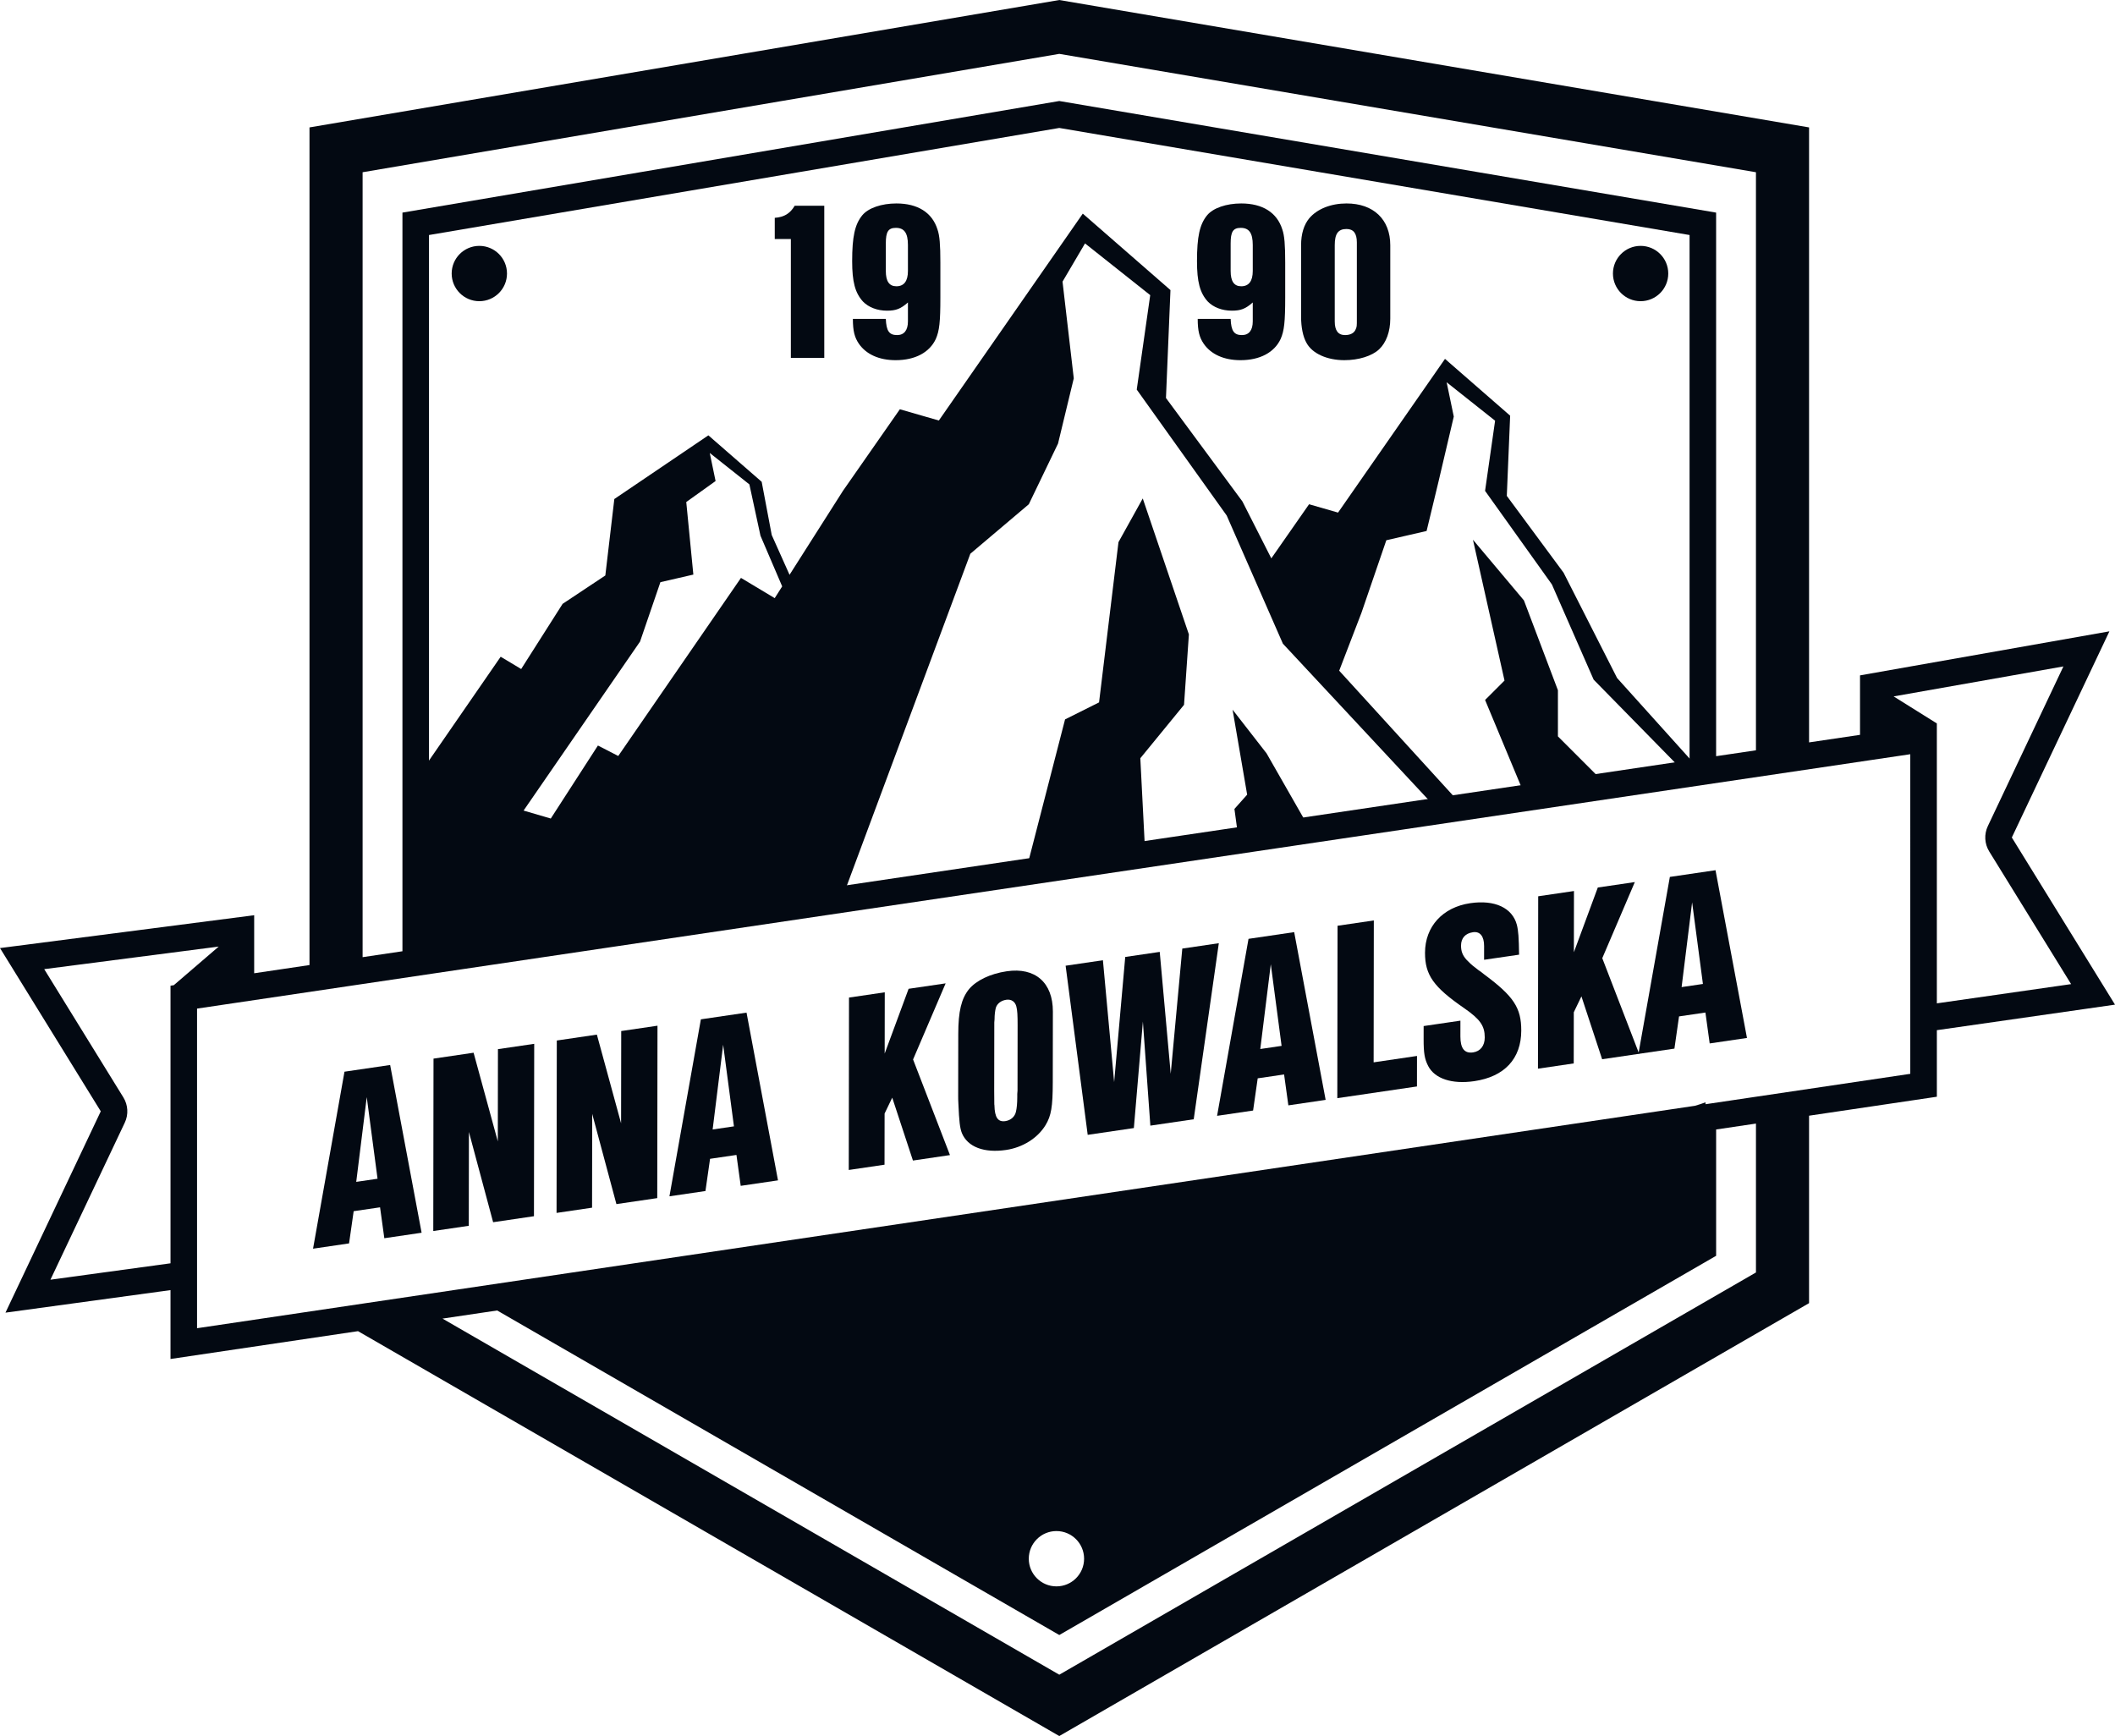 <?xml version="1.0" encoding="iso-8859-1"?>
<!-- Generator: Adobe Illustrator 21.0.0, SVG Export Plug-In . SVG Version: 6.00 Build 0)  -->
<svg version="1.1" id="Layer_1" xmlns="http://www.w3.org/2000/svg" xmlns:xlink="http://www.w3.org/1999/xlink" x="0px" y="0px"
	 viewBox="92.675 279.363 258.447 212.137" style="enable-background:new 92.675 279.363 258.447 212.137;" xml:space="preserve">
<g>
	<path style="fill:#030912;" d="M329.354,405.247l21.769-3.119l-12.608-20.425l11.924-25.193l-30.474,5.382v7.266l-6.227,0.923
		v-75.149l-91.621-15.567l-91.622,15.567v102.357l-6.76,1.003V391.2l-31.06,4.014l12.313,19.948l-11.645,24.603l20.167-2.755v8.417
		l22.913-3.401l85.693,49.475l91.621-52.898v-22.905l15.617-2.317V405.247z M225.148,469.834c0,1.867-1.512,3.378-3.378,3.378
		c-1.868,0-3.381-1.511-3.381-3.378c0-1.868,1.513-3.381,3.381-3.381C223.636,466.453,225.148,467.966,225.148,469.834z
		 M344.818,360.798l-9.237,19.517c-0.47,0.993-0.406,2.156,0.171,3.093l10.007,16.21l-16.406,2.351v-34.205l-5.281-3.302
		L344.818,360.798z M136.984,300.41l85.132-14.465l85.131,14.465v70.637l-4.867,0.72v-66.424l-80.264-13.637l-80.264,13.637v90.26
		l-4.868,0.722V300.41z M299.135,372.249l-154.039,22.872v-87.039l77.02-13.084l77.019,13.084V372.249z M98.838,435.739l9.084-19.19
		c0.47-0.992,0.405-2.156-0.173-3.09l-9.671-15.669l21.324-2.759l-5.492,4.72l-0.399,0.06v33.924L98.838,435.739z M307.248,434.854
		l-85.131,49.152l-75.371-43.515l6.681-0.992l68.69,39.657l80.264-46.339v-15.435l4.867-0.722V434.854z M326.107,410.58
		l-25.024,3.716v-0.234c-0.42,0.159-0.85,0.298-1.284,0.424l-183.045,27.18V402.61l209.352-31.084V410.58z"/>
	<g>
		<path style="fill:#030912;" d="M135.892,427.366l-0.563,3.936l-4.401,0.646l3.842-21.628l5.579-0.819l3.845,20.498l-4.556,0.67
			l-0.521-3.776L135.892,427.366z M137.491,413.426l-1.285,10.357l2.604-0.383L137.491,413.426z"/>
		<path style="fill:#030912;" d="M157.924,427.98l-4.99,0.733l-2.959-11.028l-0.016,11.466l-4.339,0.638l0.029-21.067l4.897-0.72
			l2.96,10.838l0.016-11.275l4.432-0.65L157.924,427.98z"/>
		<path style="fill:#030912;" d="M172.989,425.768l-4.99,0.732l-2.959-11.028l-0.016,11.466l-4.339,0.638l0.029-21.067l4.897-0.72
			l2.959,10.838l0.016-11.275l4.432-0.651L172.989,425.768z"/>
		<path style="fill:#030912;" d="M179.442,420.966l-0.563,3.936l-4.401,0.646l3.842-21.627l5.579-0.82l3.845,20.498l-4.556,0.67
			l-0.521-3.776L179.442,420.966z M181.042,407.025l-1.285,10.357l2.604-0.382L181.042,407.025z"/>
		<path style="fill:#030912;" d="M208.758,420.51l-4.525,0.666l-2.53-7.682l-0.933,1.938l-0.009,6.254l-4.37,0.643l0.029-21.068
			l4.37-0.642l-0.01,7.485l2.924-7.914l4.525-0.664l-3.979,9.301L208.758,420.51z"/>
		<path style="fill:#030912;" d="M209.772,405.709c0.003-2.748,0.377-4.319,1.308-5.467c0.9-1.079,2.606-1.898,4.621-2.194
			c3.471-0.51,5.638,1.382,5.633,4.919l-0.002,1.011l-0.011,7.644c-0.004,3.001-0.191,4.07-0.874,5.214
			c-0.963,1.595-2.793,2.747-4.839,3.048c-2.665,0.392-4.678-0.354-5.389-2.051c-0.247-0.627-0.339-1.435-0.429-3.537
			c-0.03-0.438-0.029-0.785-0.029-0.975L209.772,405.709z M217.024,404.644c0.001-1.201-0.028-1.797-0.152-2.284
			c-0.153-0.608-0.618-0.92-1.238-0.828c-0.65,0.096-1.116,0.479-1.271,0.977c-0.093,0.361-0.156,0.844-0.157,1.412l-0.031,0.384
			v0.379l-0.001,0.38l-0.011,7.611c0.028,2.08-0.002,1.484,0.028,1.732c0.029,1.512,0.432,2.085,1.33,1.953
			c0.682-0.101,1.179-0.554,1.304-1.171c0.093-0.393,0.156-0.971,0.157-1.761v-0.379l0.031-0.415l0.001-0.379L217.024,404.644z"/>
		<path style="fill:#030912;" d="M238.545,416.133l-5.3,0.779l-0.912-12.72l-1.103,13.016l-5.641,0.829l-2.698-20.667l4.557-0.67
			l1.373,14.894l1.354-15.294l4.215-0.62l1.343,14.897l1.415-15.302l4.463-0.656L238.545,416.133z"/>
		<path style="fill:#030912;" d="M246.363,411.131l-0.563,3.936l-4.401,0.646l3.842-21.627l5.579-0.82l3.845,20.498l-4.556,0.67
			l-0.521-3.776L246.363,411.131z M247.963,397.19l-1.285,10.358l2.604-0.383L247.963,397.19z"/>
		<path style="fill:#030912;" d="M265.828,408.396l-0.005,3.728l-9.732,1.431l0.029-21.068l4.432-0.65l-0.023,17.34L265.828,408.396
			z"/>
		<path style="fill:#030912;" d="M274.026,396.645l0.002-1.675c0.002-1.2-0.493-1.821-1.361-1.693
			c-0.93,0.136-1.457,0.719-1.458,1.635c-0.001,0.695,0.184,1.173,0.647,1.705c0.341,0.36,0.681,0.688,1.084,0.978l0.371,0.293
			l0.371,0.261l0.371,0.293c3.591,2.662,4.519,4.073,4.515,6.853c-0.005,3.442-2.053,5.639-5.74,6.181
			c-2.728,0.4-4.834-0.301-5.637-1.856c-0.434-0.852-0.557-1.561-0.554-3.297l0.002-1.58l4.494-0.66l-0.003,1.927
			c-0.002,1.453,0.493,2.107,1.547,1.952c0.898-0.132,1.427-0.811,1.429-1.821c0.002-1.421-0.556-2.224-2.506-3.579
			c-3.776-2.603-4.797-4.063-4.793-6.779c0.004-3.19,2.146-5.558,5.523-6.054c3.007-0.442,5.143,0.57,5.698,2.636
			c0.185,0.731,0.245,1.574,0.274,3.655L274.026,396.645z"/>
		<path style="fill:#030912;" d="M292.976,408.134l-4.525,0.665l-2.529-7.682l-0.933,1.938l-0.009,6.254l-4.37,0.643l0.029-21.067
			l4.37-0.643l-0.011,7.485l2.924-7.913l4.525-0.665l-3.979,9.301L292.976,408.134z"/>
		<path style="fill:#030912;" d="M297.849,403.564l-0.564,3.936l-4.4,0.646l3.842-21.627l5.579-0.82l3.845,20.498l-4.557,0.67
			l-0.521-3.776L297.849,403.564z M299.448,389.624l-1.285,10.358l2.604-0.383L299.448,389.624z"/>
	</g>
	<circle style="fill:#030912;" cx="151.248" cy="312.788" r="3.38"/>
	<circle style="fill:#030912;" cx="293.152" cy="312.788" r="3.38"/>
	<g>
		<path style="fill:#030912;" d="M290.277,362.211l-6.534-12.862l-6.941-9.391l0.409-9.8l-7.962-6.941L256.181,342l-3.541-1.02
			l-4.614,6.614l-3.531-6.955l-9.342-12.641l0.549-13.189l-10.714-9.342L207.4,330.748l-4.765-1.374l-6.96,9.978l-6.52,10.25
			l-2.177-4.863l-1.227-6.502l-6.514-5.676l-11.493,7.781l-1.1,9.342l-5.22,3.468l-5.064,7.964l-2.505-1.502l-10.301,14.922
			l-0.257,22.852l158.075-22.852L290.277,362.211z M156.656,378.412l14.232-20.652l2.486-7.257l4.027-0.927l-0.866-8.867
			l3.582-2.564l-0.712-3.432l4.843,3.841l1.356,6.275l2.652,6.189l-0.914,1.436l-4.122-2.474l-14.996,21.762l-2.484-1.279
			l-5.761,8.922L156.656,378.412z M194.995,390.706l16.253-43.679l7.144-6.044l3.572-7.419l1.923-7.969l-1.374-11.816l2.748-4.672
			l7.968,6.321l-1.647,11.54l10.99,15.386l3.567,8.132l0,0l3.302,7.532l19.067,20.454L194.995,390.706z M271.157,377.591
			l-14.836-16.271l2.719-7.071l3.04-8.869l4.922-1.133l1.429-5.924l1.892-8.056l-0.872-4.193l5.921,4.698l-1.226,8.573l8.167,11.433
			l5.104,11.638l10.21,10.412L271.157,377.591z"/>
		<polygon style="fill:#030912;" points="218.076,385.664 222.822,367.27 226.976,365.193 229.349,345.613 232.316,340.272 
			237.954,356.887 237.36,365.491 232.019,372.017 232.613,383.587 		"/>
		<polygon style="fill:#030912;" points="243.293,366.084 245.074,376.467 243.519,378.213 243.887,380.918 252.194,379.729 
			247.447,371.424 		"/>
		<polygon style="fill:#030912;" points="278.599,375.576 274.148,364.897 276.522,362.524 275.34,357.251 274.537,353.669 
			272.665,345.316 278.896,352.731 283.049,363.71 283.049,369.346 288.093,374.391 		"/>
	</g>
	<g>
		<g>
			<path style="fill:#030912;" d="M193.399,323.098h-4.083v-14.524h-1.968v-2.593c1.146-0.083,1.88-0.529,2.438-1.478h3.613V323.098
				z"/>
			<path style="fill:#030912;" d="M200.92,318.33c0.059,1.478,0.411,1.979,1.38,1.979c0.852,0,1.322-0.585,1.322-1.673v-2.313
				c-0.881,0.78-1.469,1.004-2.555,1.004c-1.205,0-2.262-0.418-2.938-1.115c-0.969-1.06-1.322-2.426-1.322-4.935
				c0-2.982,0.323-4.488,1.233-5.604c0.734-0.892,2.35-1.449,4.171-1.449c2.614,0,4.376,1.115,5.022,3.178
				c0.265,0.753,0.353,1.868,0.353,4.042v3.932v0.334c0,2.983-0.117,4.07-0.558,5.074c-0.764,1.645-2.526,2.592-4.905,2.592
				c-1.998,0-3.583-0.696-4.494-2.007c-0.529-0.78-0.734-1.562-0.734-3.039H200.92z M200.92,312.477
				c0,1.254,0.411,1.867,1.292,1.867c0.94,0,1.41-0.641,1.41-1.867v-3.179c0-1.449-0.44-2.091-1.469-2.091
				c-0.94,0-1.233,0.475-1.233,1.896V312.477z"/>
		</g>
		<g>
			<path style="fill:#030912;" d="M243.057,318.33c0.059,1.478,0.411,1.979,1.38,1.979c0.853,0,1.322-0.585,1.322-1.673v-2.313
				c-0.882,0.78-1.469,1.004-2.556,1.004c-1.204,0-2.262-0.418-2.938-1.115c-0.969-1.06-1.321-2.426-1.321-4.935
				c0-2.982,0.323-4.488,1.233-5.604c0.734-0.892,2.35-1.449,4.171-1.449c2.614,0,4.377,1.115,5.022,3.178
				c0.265,0.753,0.353,1.868,0.353,4.042v3.932v0.334c0,2.983-0.117,4.07-0.558,5.074c-0.764,1.645-2.526,2.592-4.905,2.592
				c-1.998,0-3.584-0.696-4.494-2.007c-0.529-0.78-0.734-1.562-0.734-3.039H243.057z M243.057,312.477
				c0,1.254,0.411,1.867,1.292,1.867c0.94,0,1.41-0.641,1.41-1.867v-3.179c0-1.449-0.44-2.091-1.469-2.091
				c-0.94,0-1.233,0.475-1.233,1.896V312.477z"/>
			<path style="fill:#030912;" d="M251.664,309.326c0-1.395,0.353-2.509,0.998-3.29c0.97-1.143,2.644-1.812,4.553-1.812
				c3.29,0,5.347,1.951,5.347,5.102v8.977c0,1.589-0.5,2.927-1.352,3.735c-0.881,0.837-2.526,1.338-4.259,1.338
				c-2.115,0-3.907-0.808-4.612-2.091c-0.44-0.752-0.675-1.923-0.675-3.233V309.326z M258.479,308.991
				c0-1.115-0.411-1.645-1.264-1.645c-1.027,0-1.438,0.585-1.438,1.979v9.311c0,1.115,0.411,1.673,1.263,1.673
				c0.646,0,1.116-0.251,1.292-0.696c0.147-0.335,0.147-0.362,0.147-1.311V308.991z"/>
		</g>
	</g>
</g>
</svg>

